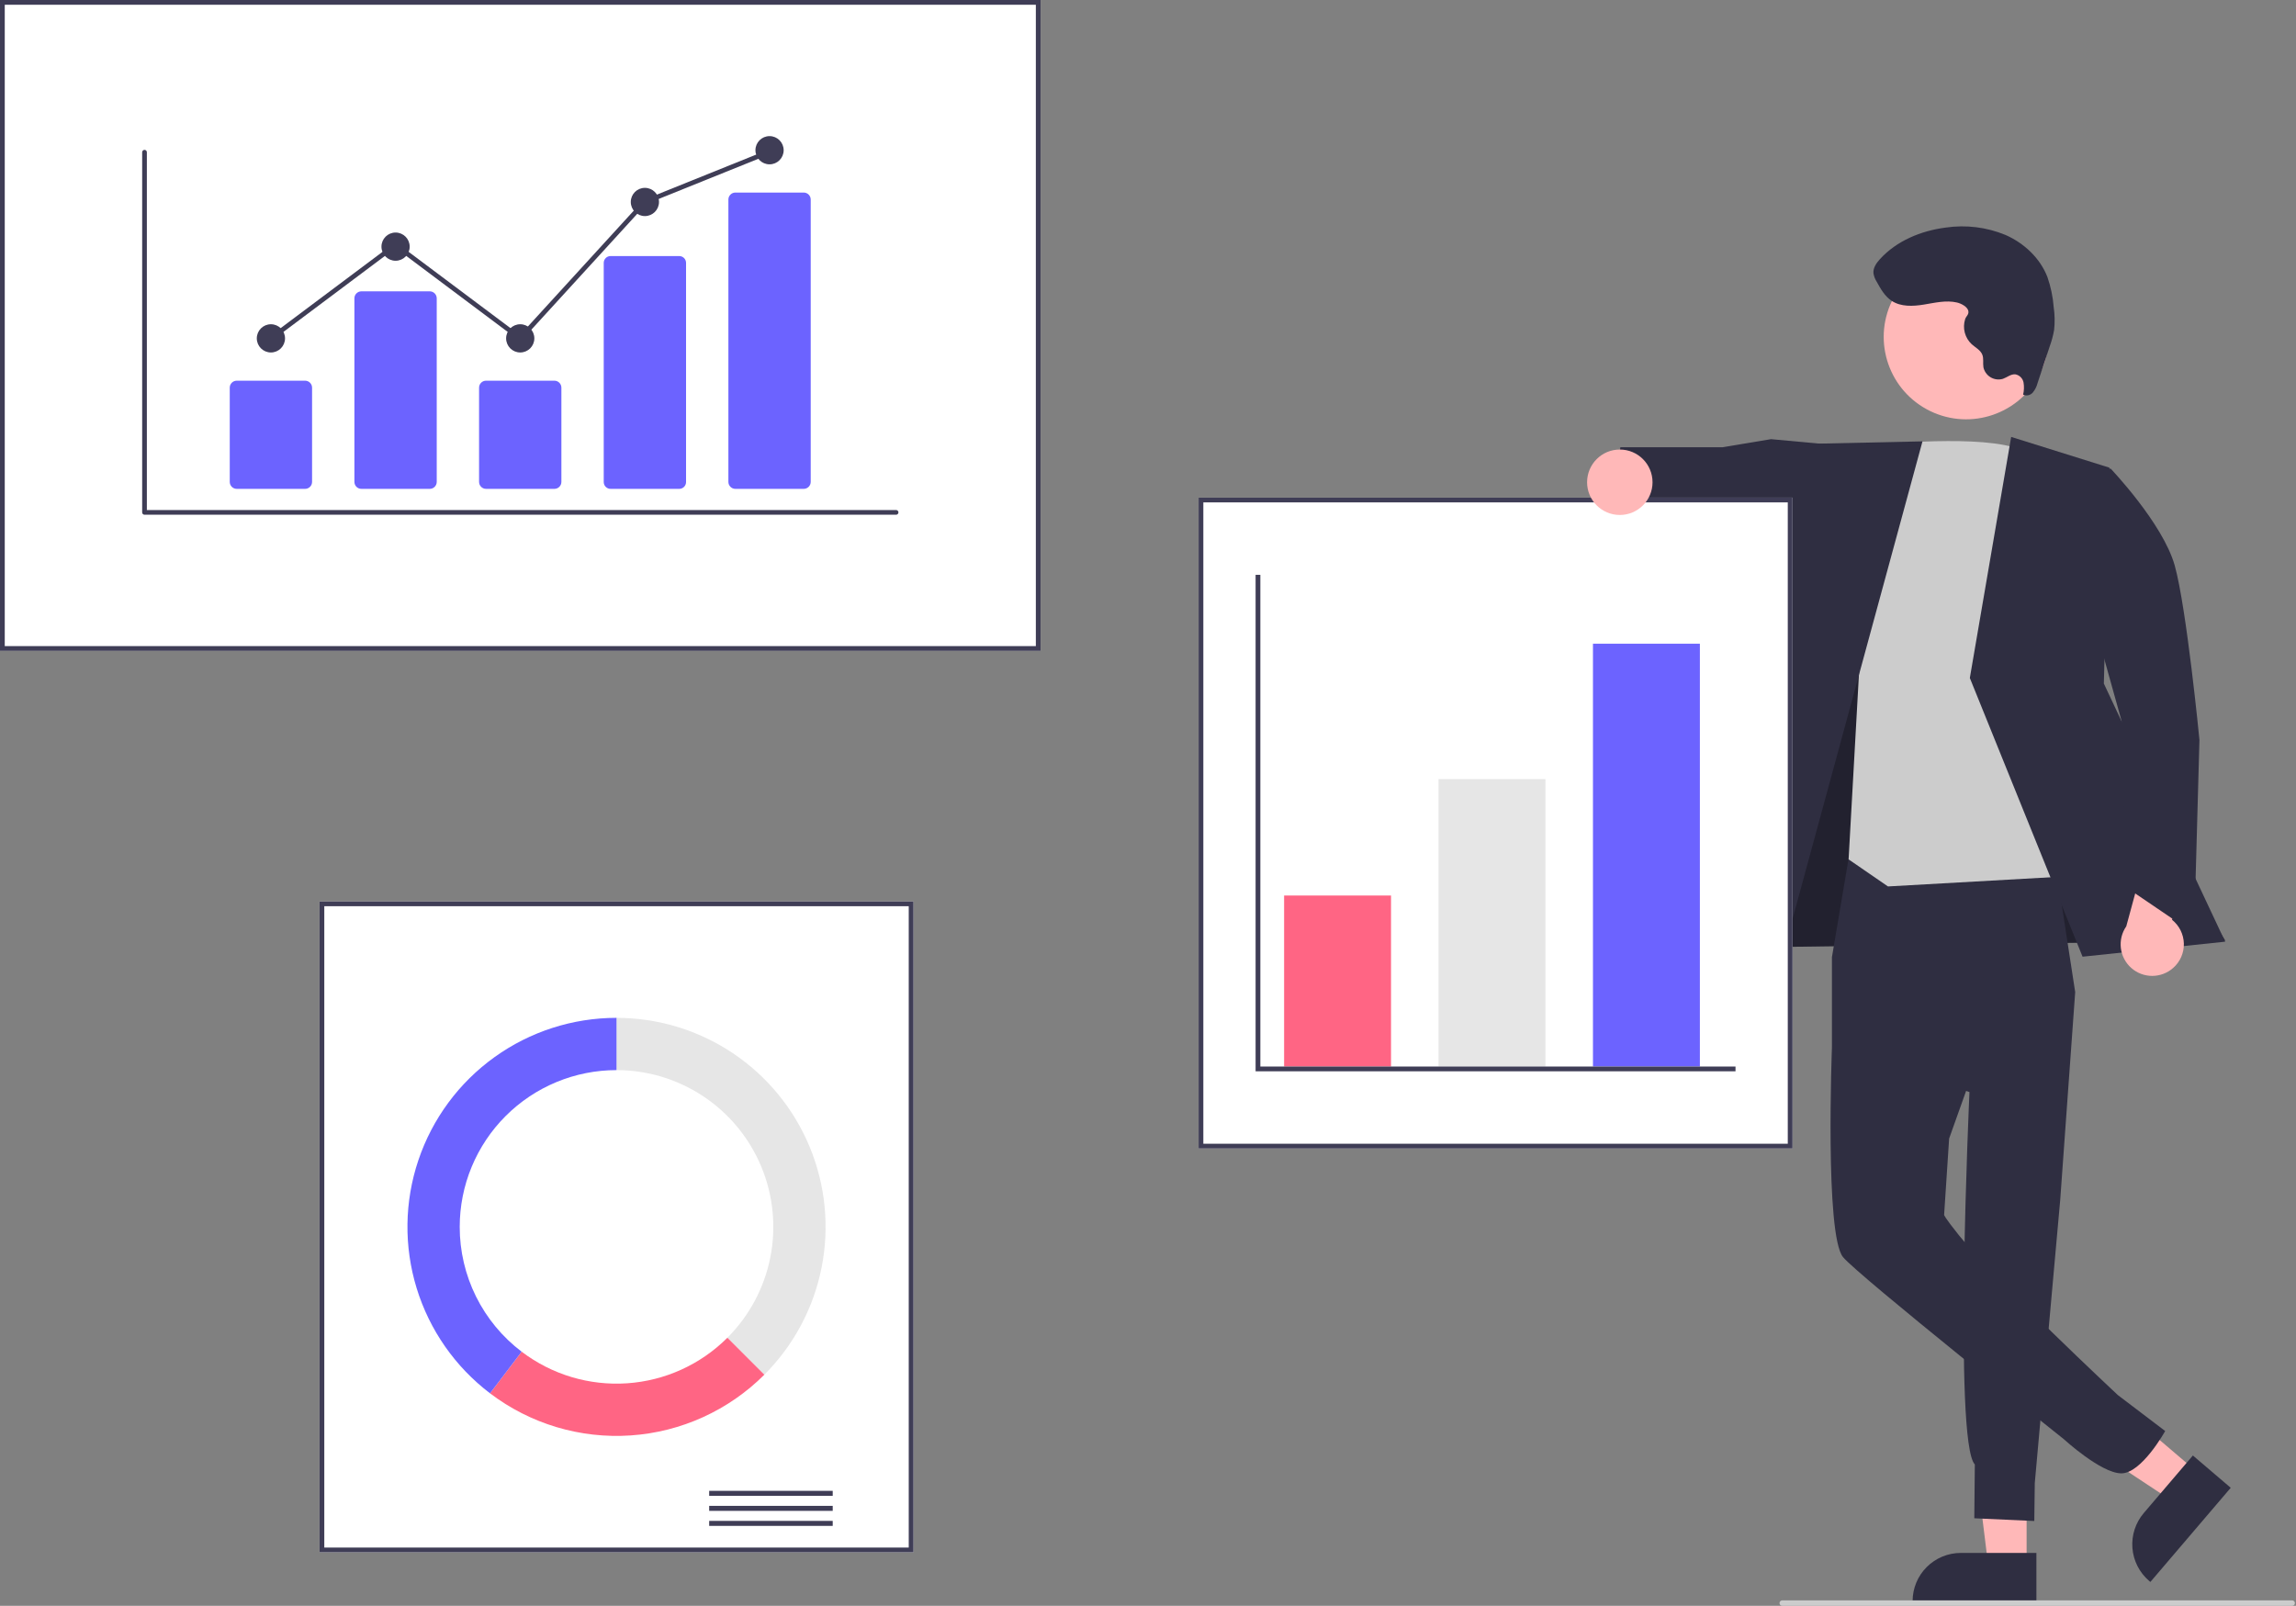 <svg width="842" height="589" viewBox="0 0 842 589" fill="none" xmlns="http://www.w3.org/2000/svg">
<rect x="0" y="0" width="842" height="589" fill="#808080" stroke="none"/>
<g clip-path="url(#clip0)">
<path d="M743.208 574.193L729.128 574.192L722.43 519.885L743.21 519.886L743.208 574.193Z" fill="#FFB8B8"/>
<path d="M746.798 587.841L701.4 587.839V587.265C701.4 582.579 703.262 578.084 706.576 574.771C709.889 571.457 714.384 569.595 719.07 569.595H719.071L746.799 569.596L746.798 587.841Z" fill="#2F2E41"/>
<path d="M805.349 539.578L796.21 550.289L750.55 520.133L764.039 504.326L805.349 539.578Z" fill="#FFB8B8"/>
<path d="M818.062 545.706L788.593 580.24L788.156 579.867C784.592 576.825 782.381 572.492 782.011 567.82C781.641 563.148 783.142 558.521 786.184 554.956L786.185 554.955L804.184 533.862L818.062 545.706Z" fill="#2F2E41"/>
<path d="M643.236 307.117L638.853 347.537L816.024 345.01L738.759 219.114L675.673 216.848L643.236 307.117Z" fill="#2F2E41"/>
<path opacity="0.28" d="M643.236 307.117L638.853 347.537L816.024 345.01L738.759 219.114L675.673 216.848L643.236 307.117Z" fill="black"/>
<path d="M678.075 314.056L671.82 351.04V384.098L722.25 400.56C722.25 400.56 716.346 528.964 724.217 537.142L724.024 556.885L746.024 557.885L746.203 543.991L755.53 440.135L761.024 363.885L752.117 306.074L678.075 314.056Z" fill="#2F2E41"/>
<path d="M717.145 345.892L671.82 384.098C671.82 384.098 669.167 453.03 675.904 461.114C681.69 468.057 756.942 527.946 756.942 527.946C756.942 527.946 770.316 540.214 777.811 540.409C785.306 540.605 794.024 524.885 794.024 524.885L776.665 511.696C776.665 511.696 731.696 469.72 718.344 453.03C712.955 446.294 712.955 445.62 712.955 445.62L714.795 417.606L733.32 365.615L717.145 345.892Z" fill="#2F2E41"/>
<path d="M669.024 162.885L649.482 161.079L631.756 164.033L594.222 164.045L591.024 191.249L625.277 198.914L633.624 194.823L668.419 208.08L669.024 162.885Z" fill="#2F2E41"/>
<path d="M692.364 162.8C692.364 162.8 733.838 158.914 743.269 166.324C752.7 173.734 772.91 320.59 772.91 320.59L692.364 325.136L677.925 315.201L682.024 241.885L692.364 162.8Z" fill="#CCCCCC"/>
<path d="M705.024 161.885L659.275 162.889L616.622 355.62L650.305 363.031L705.024 161.885Z" fill="#2F2E41"/>
<path d="M737.546 160.256L773.583 171.535L771.536 250.722L816.024 345.396L763.725 350.905L722.386 248.675L737.546 160.256Z" fill="#2F2E41"/>
<path d="M796.971 355.013C798.234 353.9 799.238 352.525 799.912 350.983C800.587 349.44 800.915 347.769 800.873 346.086C800.831 344.404 800.421 342.751 799.672 341.244C798.922 339.737 797.851 338.412 796.535 337.364L803.784 312.072L789.489 303.918L779.753 339.778C778.138 342.107 777.434 344.947 777.774 347.761C778.113 350.574 779.473 353.165 781.595 355.043C783.718 356.921 786.455 357.955 789.289 357.949C792.123 357.944 794.856 356.899 796.971 355.013V355.013Z" fill="#FFB8B8"/>
<path d="M752.7 173.734L774.024 171.885C774.024 171.885 793.167 191.906 797.522 207.409C801.877 222.911 806.592 271.414 806.592 271.414L804.625 342.369L779.7 325.443L778.029 264.412L752.7 173.734Z" fill="#2F2E41"/>
<path d="M747.556 138.07C755.564 123.422 750.18 105.057 735.532 97.049C720.885 89.042 702.519 94.425 694.511 109.073C686.504 123.721 691.888 142.087 706.535 150.094C721.183 158.102 739.549 152.718 747.556 138.07Z" fill="#FFB8B8"/>
<path d="M717.664 110.953C713.698 110.036 709.581 111.052 705.564 111.71C701.548 112.369 697.121 112.585 693.723 110.344C691.214 108.689 689.671 105.951 688.223 103.317C687.618 102.377 687.215 101.321 687.039 100.217C686.869 98.269 688.108 96.492 689.424 95.045C695.536 88.327 704.468 84.65 713.475 83.481C720.903 82.374 728.492 83.301 735.436 86.163C742.273 89.162 748.151 94.654 750.839 101.619C752.077 105.184 752.851 108.894 753.14 112.657C753.546 115.426 753.598 118.234 753.295 121.016C752.933 123.078 752.391 125.105 751.675 127.072L747.222 140.518C746.902 141.789 746.304 142.973 745.471 143.984C745.043 144.48 744.466 144.823 743.827 144.963C743.187 145.103 742.519 145.032 741.924 144.761C742.28 143.301 742.334 141.783 742.083 140.301C741.944 139.562 741.587 138.882 741.057 138.348C740.528 137.814 739.851 137.451 739.113 137.306C737.472 137.132 736.07 138.404 734.513 138.952C733.8 139.163 733.053 139.232 732.314 139.154C731.575 139.077 730.858 138.855 730.205 138.5C729.552 138.146 728.975 137.666 728.507 137.088C728.039 136.511 727.69 135.847 727.478 135.134C727.436 134.991 727.399 134.845 727.368 134.699C727.122 133.162 727.535 131.516 726.952 130.072C726.269 128.381 724.459 127.495 723.099 126.279C721.858 125.134 720.97 123.658 720.539 122.026C720.108 120.393 720.152 118.671 720.666 117.063C721.03 115.944 722.058 115.435 721.852 114.149C721.582 112.463 719.096 111.284 717.664 110.953Z" fill="#2F2E41"/>
<path d="M381.612 238.725H0V0H381.612V238.725Z" fill="white"/>
<path d="M381.612 238.725H0V0H381.612V238.725ZM1.743 236.983H379.869V1.743H1.743V236.983Z" fill="#3F3D56"/>
<path d="M334.999 569.369H117.184V330.643H334.999V569.369Z" fill="white"/>
<path d="M334.999 569.369H117.184V330.643H334.999V569.369ZM118.927 567.626H333.257V332.386H118.927V567.626Z" fill="#3F3D56"/>
<path d="M305.377 546.822H260.071V548.658H305.377V546.822Z" fill="#3F3D56"/>
<path d="M305.377 552.332H260.071V554.168H305.377V552.332Z" fill="#3F3D56"/>
<path d="M305.377 557.842H260.071V559.679H305.377V557.842Z" fill="#3F3D56"/>
<path d="M226.092 373.335V392.503C237.465 392.503 248.583 395.875 258.039 402.194C267.495 408.512 274.866 417.493 279.218 428C283.57 438.508 284.709 450.07 282.49 461.224C280.271 472.379 274.795 482.625 266.753 490.667L280.306 504.22C291.029 493.498 298.331 479.836 301.29 464.964C304.248 450.091 302.73 434.675 296.927 420.665C291.124 406.655 281.296 394.681 268.688 386.256C256.08 377.832 241.256 373.335 226.092 373.335Z" fill="#E6E6E6"/>
<path d="M280.306 504.22L266.753 490.667C256.922 500.5 243.86 506.437 229.987 507.377C216.114 508.318 202.37 504.199 191.302 495.782L179.7 511.048C194.461 522.266 212.786 527.756 231.284 526.501C249.781 525.246 267.197 517.33 280.306 504.22Z" fill="#FF6584"/>
<path d="M168.589 450.006C168.589 442.454 170.076 434.977 172.966 428C175.856 421.024 180.091 414.685 185.431 409.345C190.771 404.005 197.11 399.77 204.086 396.88C211.063 393.99 218.541 392.503 226.092 392.503V373.335C210.042 373.335 194.396 378.372 181.361 387.736C168.325 397.099 158.557 410.318 153.433 425.529C148.309 440.739 148.088 457.174 152.8 472.516C157.513 487.859 166.922 501.336 179.7 511.048L191.302 495.782C184.238 490.425 178.511 483.503 174.57 475.561C170.63 467.619 168.582 458.872 168.589 450.006V450.006Z" fill="#6C63FF"/>
<path d="M657.365 421.255H439.551V182.529H657.365V421.255Z" fill="white"/>
<path d="M657.365 421.255H439.551V182.529H657.365V421.255ZM441.293 419.512H655.623V184.271H441.293V419.512Z" fill="#3F3D56"/>
<path d="M510.123 328.465H470.916V391.196H510.123V328.465Z" fill="#FF6584"/>
<path d="M566.754 285.773H527.548V391.196H566.754V285.773Z" fill="#E6E6E6"/>
<path d="M623.386 236.112H584.18V391.196H623.386V236.112Z" fill="#6C63FF"/>
<path d="M636.455 392.939H460.461V210.845H462.203V391.196H636.455V392.939Z" fill="#3F3D56"/>
<path d="M594.024 188.885C600.651 188.885 606.024 183.512 606.024 176.885C606.024 170.257 600.651 164.885 594.024 164.885C587.396 164.885 582.024 170.257 582.024 176.885C582.024 183.512 587.396 188.885 594.024 188.885Z" fill="#FFB8B8"/>
<path d="M840.59 589H653.59C653.325 589 653.071 588.895 652.883 588.707C652.696 588.52 652.59 588.265 652.59 588C652.59 587.735 652.696 587.48 652.883 587.293C653.071 587.105 653.325 587 653.59 587H840.59C840.855 587 841.11 587.105 841.297 587.293C841.485 587.48 841.59 587.735 841.59 588C841.59 588.265 841.485 588.52 841.297 588.707C841.11 588.895 840.855 589 840.59 589Z" fill="#CCCCCC"/>
<path d="M328.615 188.799H52.997C52.768 188.799 52.549 188.708 52.387 188.546C52.225 188.384 52.134 188.165 52.134 187.936V55.832C52.134 55.603 52.225 55.384 52.387 55.222C52.549 55.06 52.768 54.97 52.997 54.97C53.225 54.97 53.445 55.06 53.607 55.222C53.769 55.384 53.859 55.603 53.859 55.832V187.073H328.615C328.729 187.073 328.841 187.095 328.946 187.138C329.051 187.181 329.146 187.245 329.227 187.325C329.307 187.405 329.371 187.5 329.415 187.605C329.458 187.71 329.48 187.823 329.48 187.936C329.48 188.05 329.458 188.162 329.415 188.267C329.371 188.372 329.307 188.467 329.227 188.547C329.146 188.627 329.051 188.691 328.946 188.734C328.841 188.777 328.729 188.799 328.615 188.799V188.799Z" fill="#3F3D56"/>
<path d="M111.884 179.31H86.816C86.137 179.31 85.486 179.04 85.006 178.56C84.526 178.08 84.256 177.429 84.255 176.75V142.193C84.256 141.514 84.526 140.863 85.006 140.383C85.486 139.903 86.137 139.633 86.816 139.633H111.884C112.563 139.633 113.214 139.903 113.694 140.383C114.174 140.863 114.444 141.514 114.445 142.193V176.75C114.444 177.429 114.174 178.08 113.694 178.56C113.214 179.04 112.563 179.31 111.884 179.31V179.31Z" fill="#6C63FF"/>
<path d="M157.6 179.31H132.531C131.853 179.31 131.202 179.04 130.722 178.56C130.242 178.08 129.972 177.429 129.971 176.75V109.416C129.972 108.737 130.242 108.086 130.722 107.606C131.202 107.126 131.853 106.856 132.531 106.855H157.6C158.279 106.856 158.93 107.126 159.41 107.606C159.89 108.086 160.16 108.737 160.161 109.416V176.75C160.16 177.429 159.89 178.08 159.41 178.56C158.93 179.04 158.279 179.31 157.6 179.31V179.31Z" fill="#6C63FF"/>
<path d="M203.316 179.31H178.247C177.568 179.31 176.918 179.04 176.437 178.56C175.957 178.08 175.687 177.429 175.687 176.75V142.193C175.687 141.514 175.957 140.863 176.437 140.383C176.918 139.903 177.568 139.633 178.247 139.633H203.316C203.994 139.633 204.645 139.903 205.125 140.383C205.605 140.863 205.875 141.514 205.876 142.193V176.75C205.875 177.429 205.605 178.08 205.125 178.56C204.645 179.04 203.994 179.31 203.316 179.31V179.31Z" fill="#6C63FF"/>
<path d="M249.031 179.31H223.963C223.299 179.325 222.657 179.075 222.177 178.617C221.698 178.159 221.419 177.529 221.402 176.866V96.361C221.419 95.698 221.698 95.068 222.177 94.61C222.657 94.152 223.299 93.903 223.963 93.917H249.031C249.695 93.903 250.337 94.152 250.817 94.61C251.296 95.068 251.575 95.698 251.592 96.361V176.866C251.575 177.529 251.296 178.159 250.817 178.617C250.337 179.075 249.695 179.325 249.031 179.31V179.31Z" fill="#6C63FF"/>
<path d="M294.747 179.31H269.678C269 179.31 268.349 179.04 267.869 178.56C267.389 178.08 267.119 177.429 267.118 176.75V73.188C267.119 72.51 267.389 71.859 267.869 71.379C268.349 70.899 269 70.629 269.678 70.628H294.747C295.426 70.629 296.077 70.899 296.557 71.379C297.037 71.859 297.307 72.51 297.307 73.188V176.75C297.307 177.429 297.037 178.08 296.557 178.56C296.077 179.04 295.426 179.31 294.747 179.31V179.31Z" fill="#6C63FF"/>
<path d="M99.35 129.282C102.208 129.282 104.525 126.965 104.525 124.107C104.525 121.248 102.208 118.931 99.35 118.931C96.492 118.931 94.175 121.248 94.175 124.107C94.175 126.965 96.492 129.282 99.35 129.282Z" fill="#3F3D56"/>
<path d="M145.066 95.642C147.924 95.642 150.241 93.325 150.241 90.467C150.241 87.609 147.924 85.291 145.066 85.291C142.207 85.291 139.89 87.609 139.89 90.467C139.89 93.325 142.207 95.642 145.066 95.642Z" fill="#3F3D56"/>
<path d="M190.781 129.282C193.64 129.282 195.957 126.965 195.957 124.107C195.957 121.248 193.64 118.931 190.781 118.931C187.923 118.931 185.606 121.248 185.606 124.107C185.606 126.965 187.923 129.282 190.781 129.282Z" fill="#3F3D56"/>
<path d="M236.497 79.254C239.355 79.254 241.672 76.936 241.672 74.078C241.672 71.22 239.355 68.903 236.497 68.903C233.639 68.903 231.322 71.22 231.322 74.078C231.322 76.936 233.639 79.254 236.497 79.254Z" fill="#3F3D56"/>
<path d="M282.213 60.277C285.071 60.277 287.388 57.96 287.388 55.102C287.388 52.244 285.071 49.926 282.213 49.926C279.354 49.926 277.037 52.244 277.037 55.102C277.037 57.96 279.354 60.277 282.213 60.277Z" fill="#3F3D56"/>
<path d="M190.89 125.266L145.066 90.943L99.867 124.797L98.833 123.416L145.066 88.787L190.672 122.947L235.993 73.352L236.175 73.278L281.89 54.858L282.535 56.459L237.001 74.805L190.89 125.266Z" fill="#3F3D56"/>
</g>
<defs>
<clipPath id="clip0">
<rect width="841.59" height="589" fill="white"/>
</clipPath>
</defs>
</svg>
